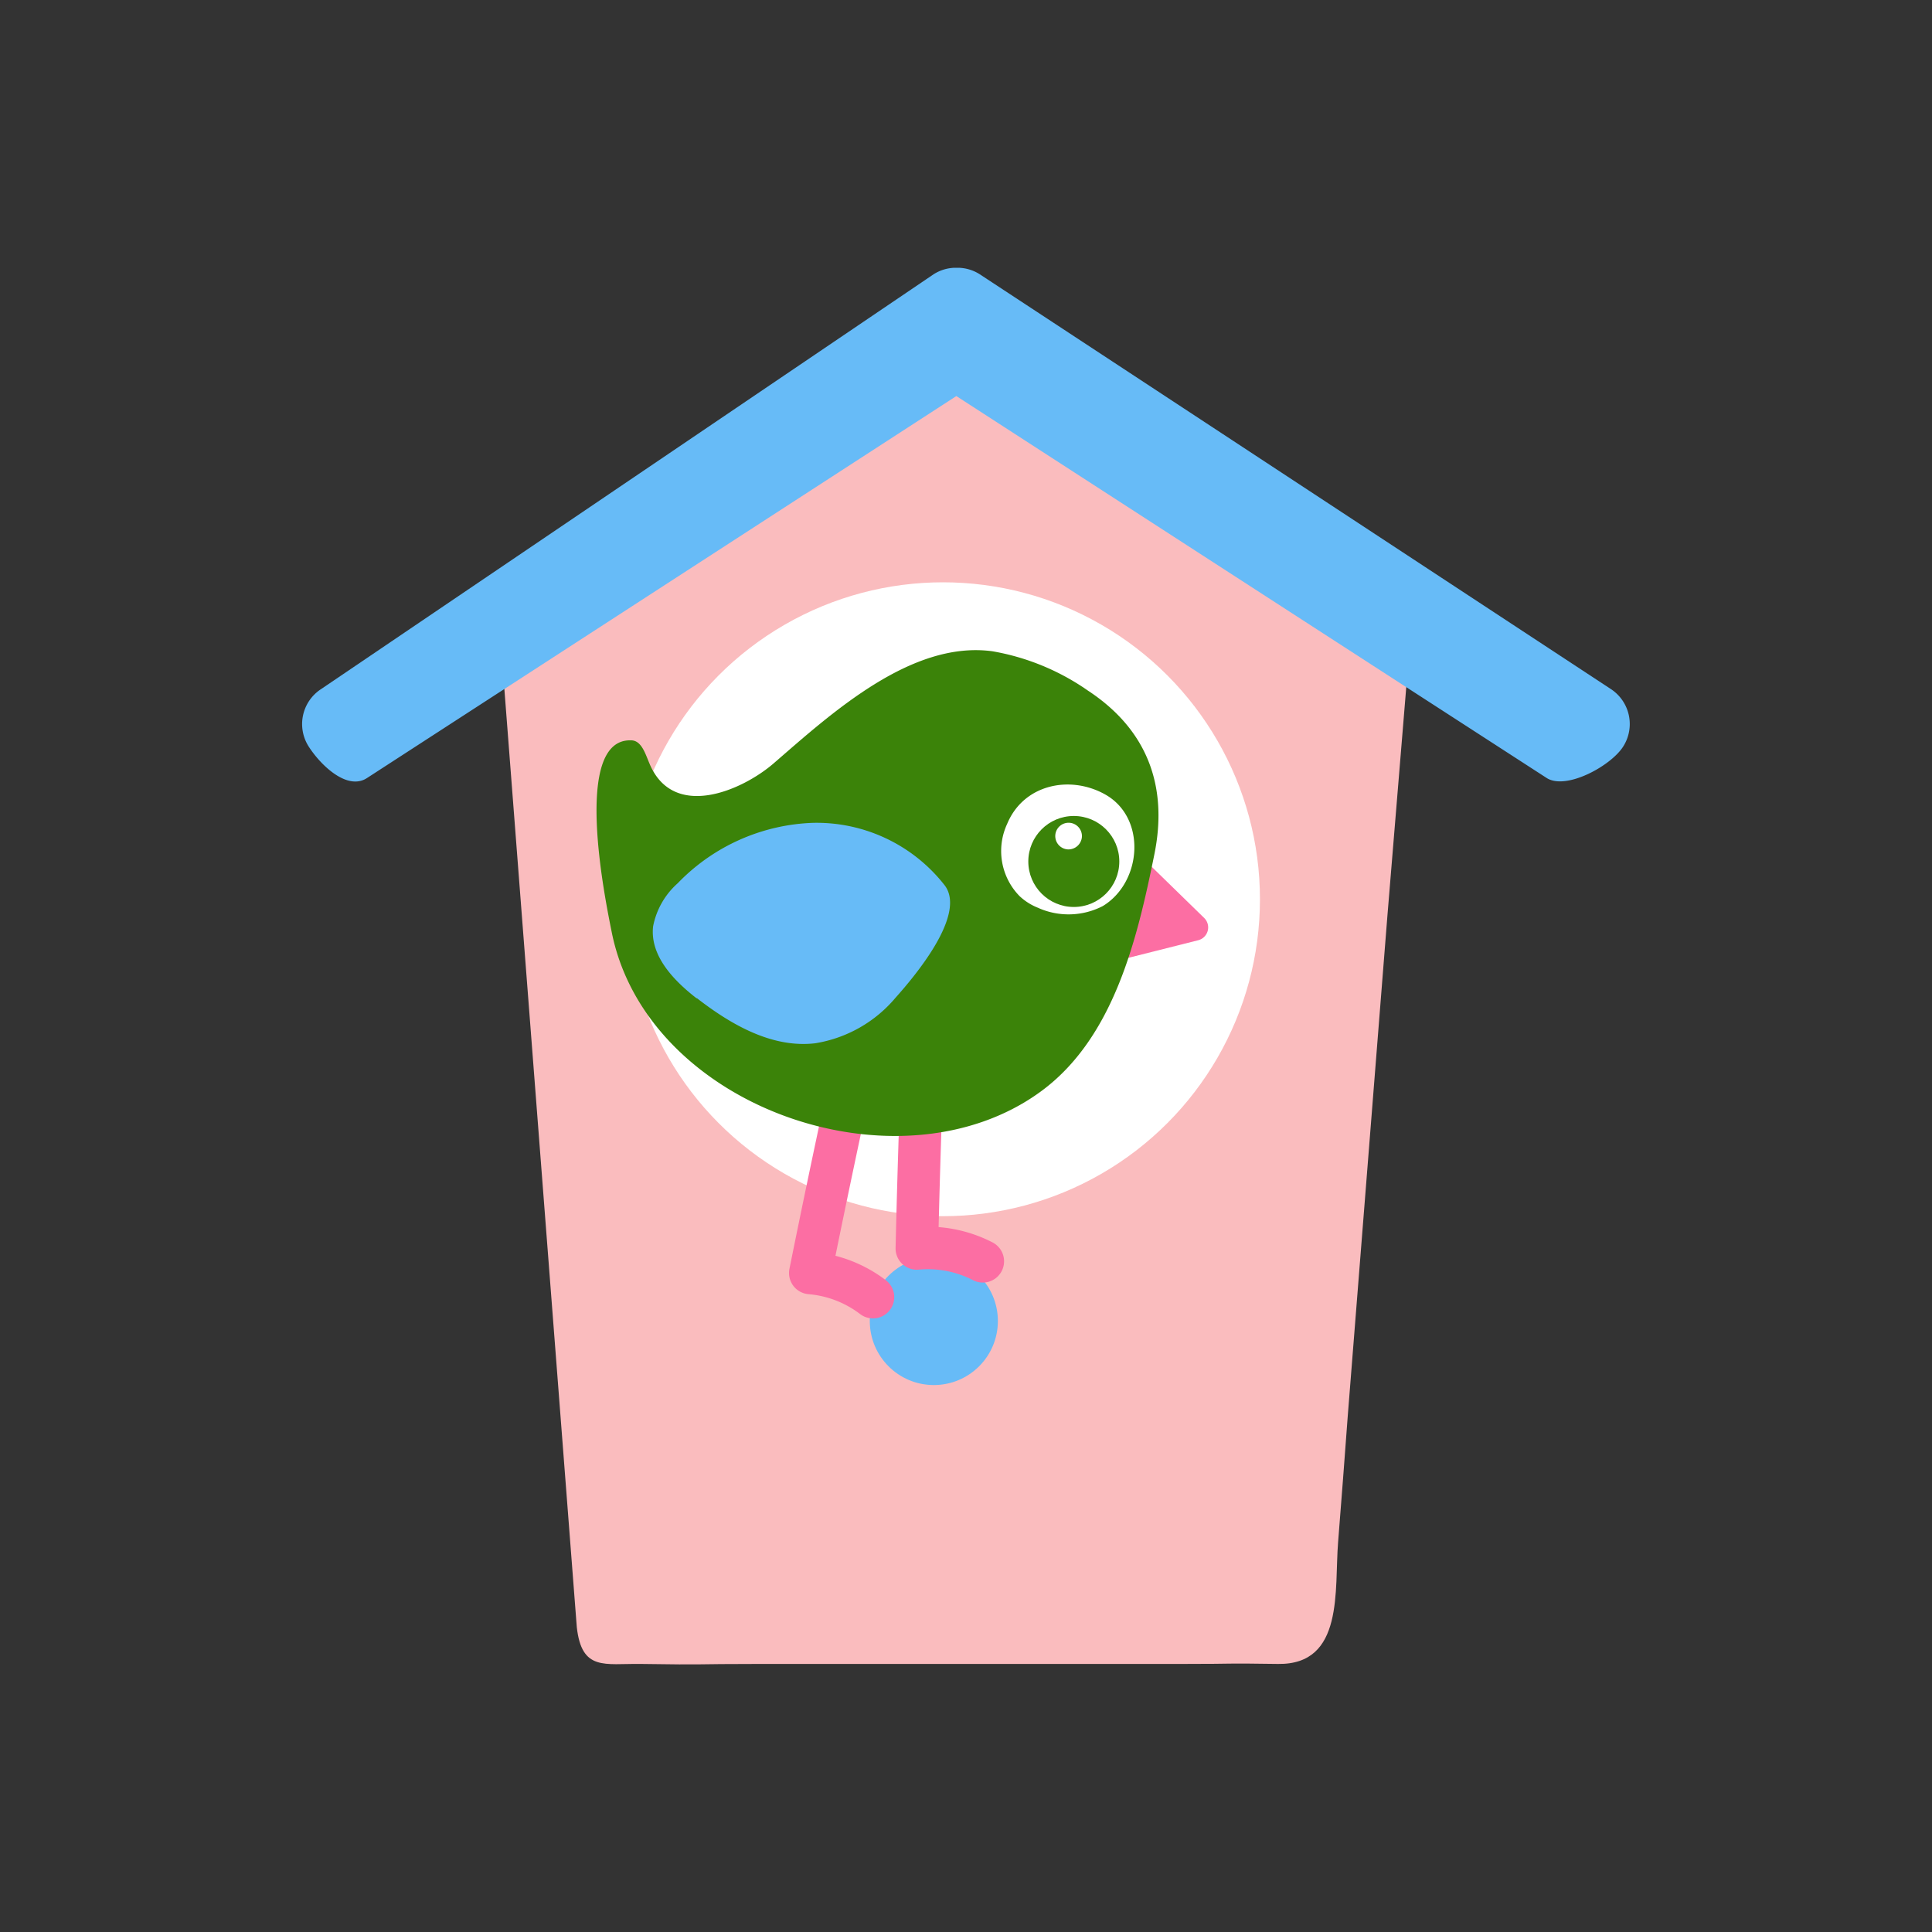 <svg id="Layer_1" data-name="Layer 1" xmlns="http://www.w3.org/2000/svg" width="7.06cm" height="7.06cm" viewBox="0 0 200 200"><rect x="0" y="0" width="200" height="200" fill="#333333" stroke="none"/><defs><style>.cls-1{fill:#fabcbe;}.cls-2{fill:#67bbf7;}.cls-3{fill:#fff;}.cls-4{fill:none;stroke:#fc6ea3;stroke-linecap:round;stroke-linejoin:round;stroke-width:4.4px;}.cls-5{fill:#fc6ea3;}.cls-6{fill:#3b8309;}</style></defs><title>dovecote-3</title><path class="cls-1" d="M146,66l-46.3-29.3L51.8,66l7.91,102.44c.51,4.57,2.87,3.76,6.6,3.81,7.36.11,5,0,12.37,0h43.75c6.21,0,3.66-.09,9.87,0,6.88.1,5.82-7.7,6.22-12.61q.52-6.53,1-13.07l4.11-51.84Q144.81,80.36,146,66Z"/><path class="cls-2" d="M166.74,71.32,101.42,28.39a4.3,4.3,0,0,0-2.18-.67l-.21,0-.21,0a4.29,4.29,0,0,0-2.17.67L33.26,71.32a4.32,4.32,0,0,0-1.28,6c1.3,2,4,4.52,6,3.23L99,41,160.1,80.53c2,1.3,6.63-1.22,7.92-3.23A4.33,4.33,0,0,0,166.74,71.32Z"/><circle class="cls-3" cx="97.62" cy="93.09" r="32.81"/><circle class="cls-2" cx="96.67" cy="136.75" r="6.63"/><path class="cls-4" d="M95.78,102.9q-.56,13.16-.87,26.34a12.41,12.41,0,0,1,6.83,1.33"/><path class="cls-4" d="M89.34,106q-2.85,12.86-5.46,25.78a12.42,12.42,0,0,1,6.49,2.5"/><path class="cls-5" d="M118.65,89.17l6,5.85a1.37,1.37,0,0,1-.6,2.31l-11.51,2.9Z"/><path class="cls-6" d="M107.73,113C93.11,123.68,67,114.74,63.33,96.52c-.66-3.3-4.14-20.09,2-19.88,1.09,0,1.48,1.42,1.92,2.44,2.46,5.82,9.52,2.8,12.83-.05,5.94-5.14,14.23-12.76,22.66-11.61a24.56,24.56,0,0,1,9.88,4.07c6.09,4,8.34,9.83,6.87,17C117.73,97.16,115.32,107.46,107.73,113Z"/><path class="cls-2" d="M72.13,103.36c-2.4-1.86-4.87-4.43-4.52-7.47a8,8,0,0,1,2.55-4.46,20.43,20.43,0,0,1,14-6.25,16.82,16.82,0,0,1,13.65,6.49c2.27,3.06-3.21,9.49-5.1,11.61A13.71,13.71,0,0,1,84.38,108c-4.46.52-8.71-1.93-12.25-4.68"/><path class="cls-3" d="M107.51,94a7.71,7.71,0,0,0,6.66-.21c4.06-2.47,4.56-9.18.18-11.58-3.63-2-8.4-1-10.09,3.08a6.67,6.67,0,0,0,1.29,7.48,6,6,0,0,0,2,1.24"/><circle class="cls-6" cx="111.16" cy="89.18" r="4.71"/><path class="cls-3" d="M112,86.61a1.4,1.4,0,0,1-1.44,1.32A1.38,1.38,0,1,1,112,86.61"/></svg>